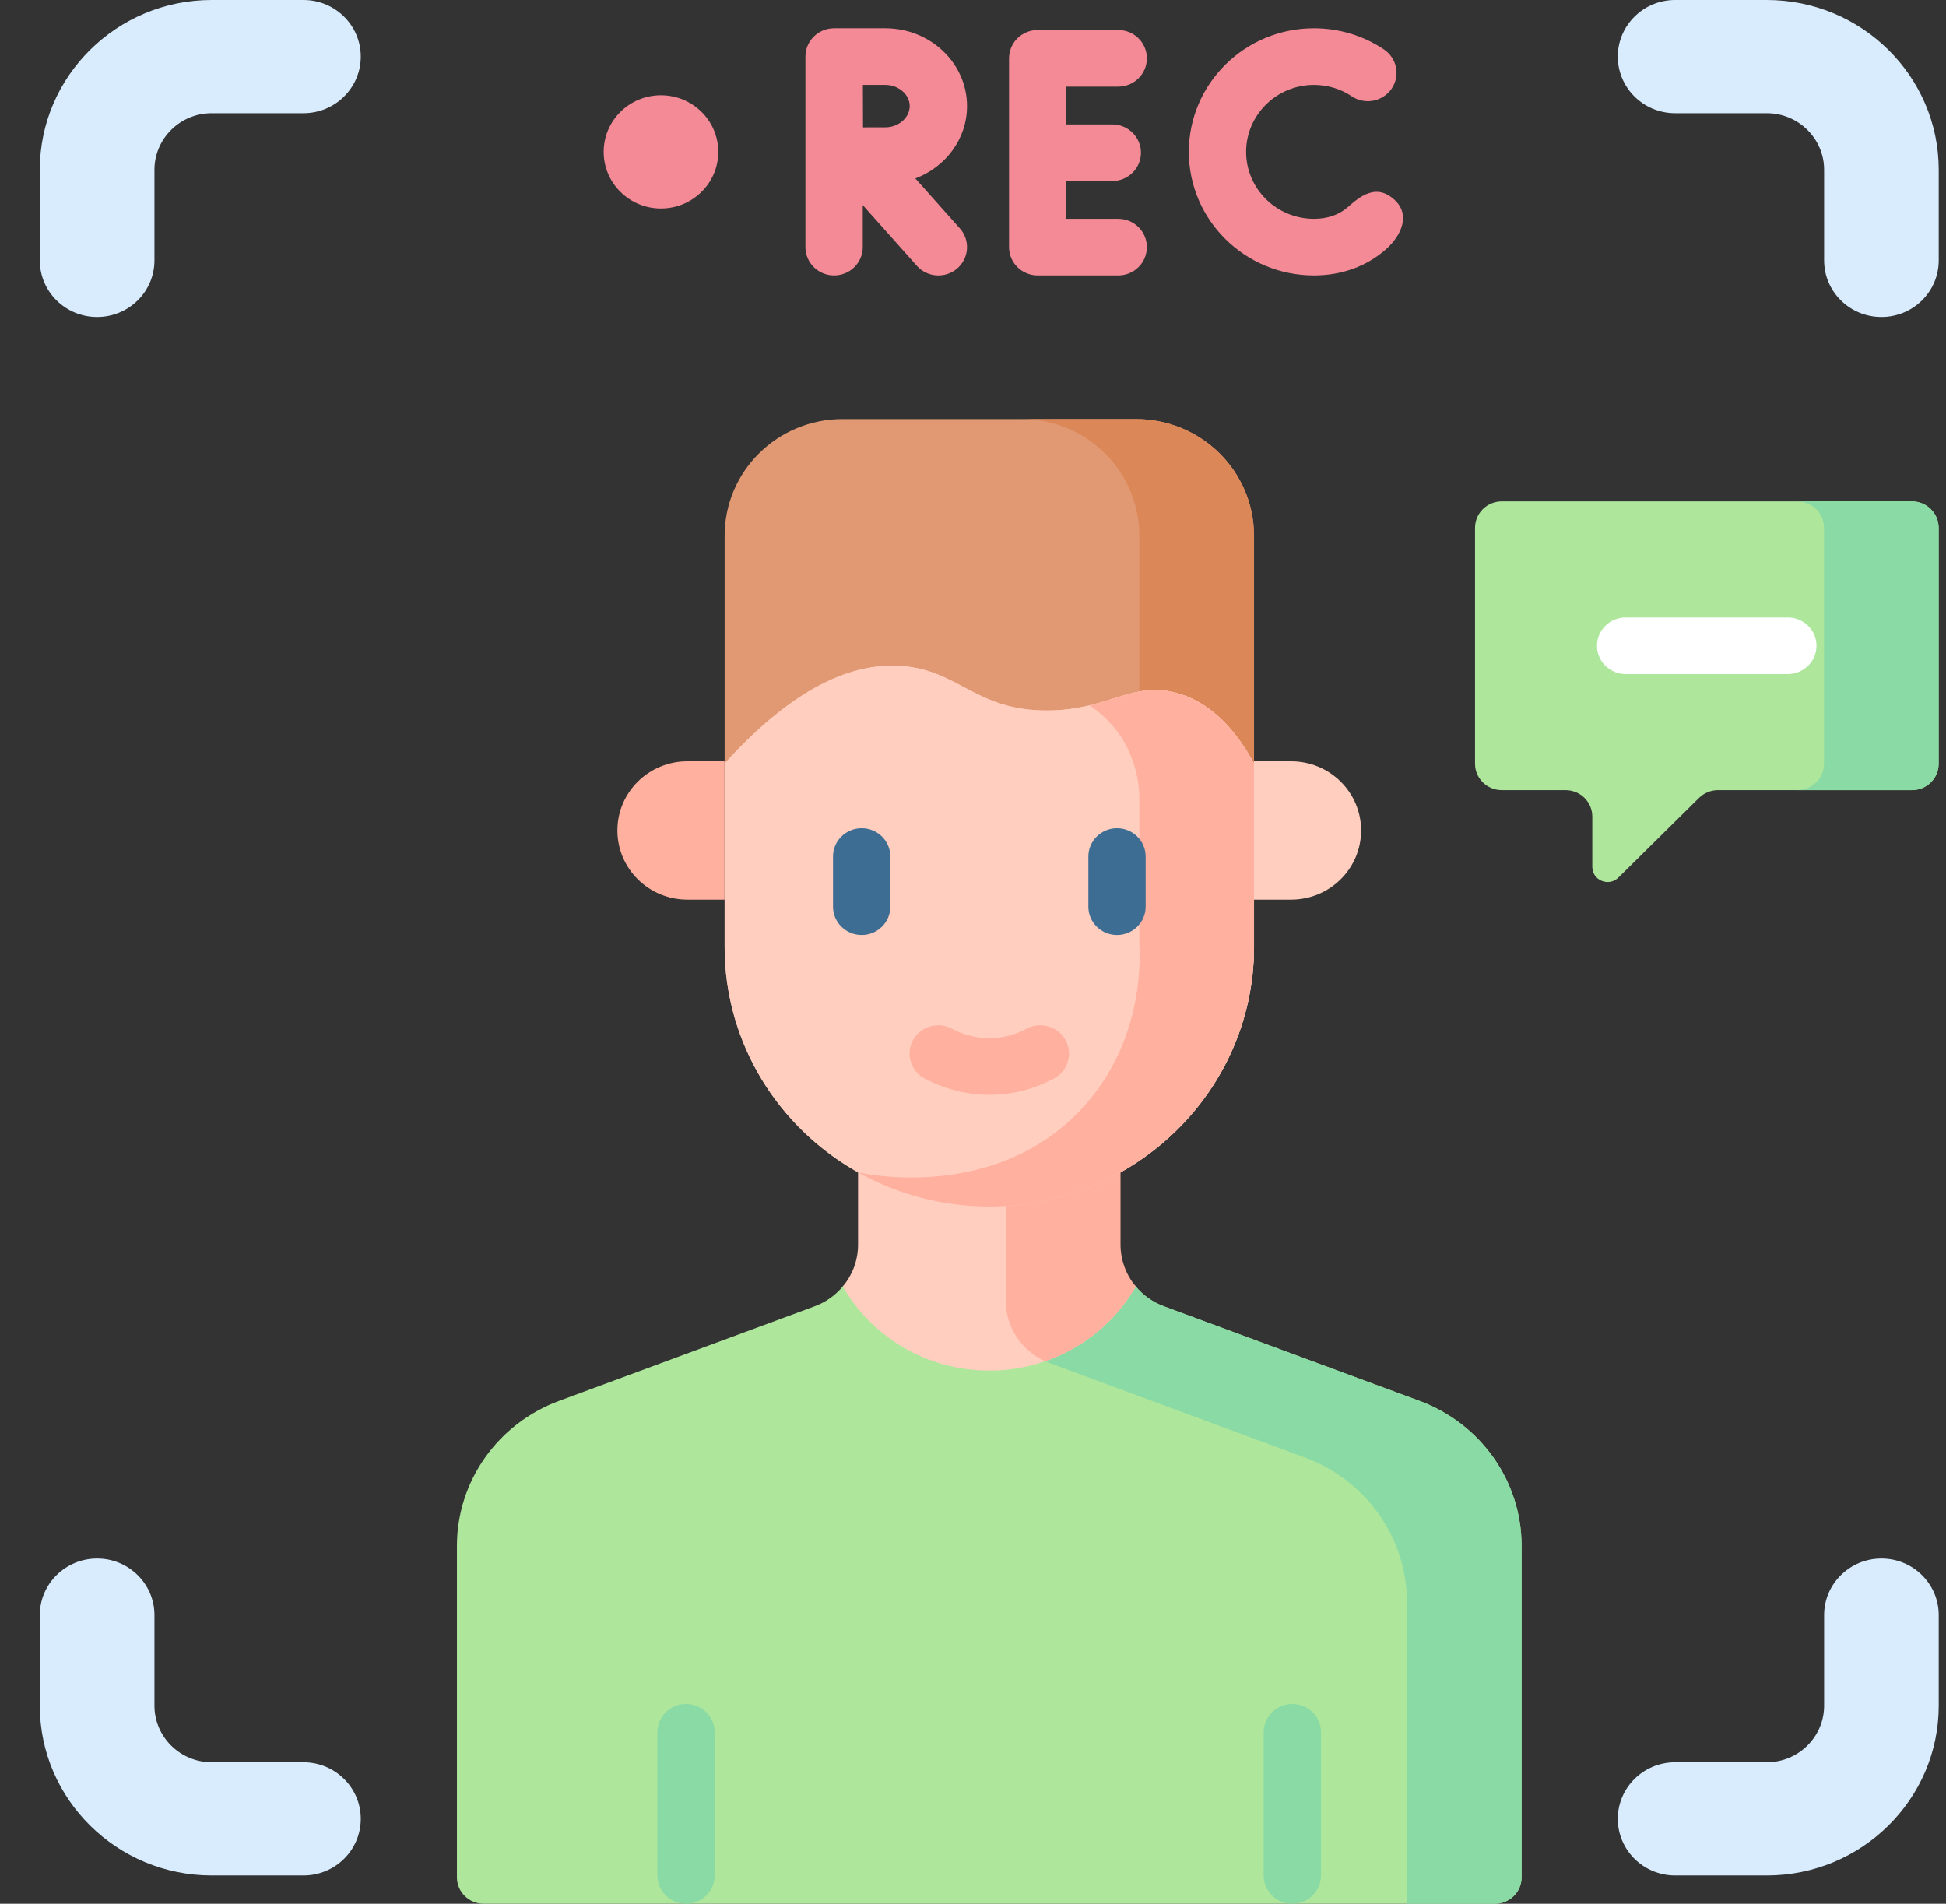 <svg width="46" height="45" viewBox="0 0 46 45" fill="none" xmlns="http://www.w3.org/2000/svg">
<rect x="0" y="0" width="46" height="45" fill="#333333" stroke="none"/>
<path d="M2.296 7.493C1.548 7.493 0.941 6.894 0.941 6.155V4.014C0.941 1.801 2.764 0 5.005 0H7.173C7.921 0 8.528 0.599 8.528 1.338C8.528 2.077 7.921 2.676 7.173 2.676H5.005C4.258 2.676 3.651 3.276 3.651 4.014V6.155C3.651 6.894 3.044 7.493 2.296 7.493Z" fill="#D8ECFE"/>
<path d="M44.474 7.493C43.726 7.493 43.119 6.894 43.119 6.155V4.014C43.119 3.276 42.511 2.676 41.764 2.676H39.597C38.849 2.676 38.242 2.077 38.242 1.338C38.242 0.599 38.849 0 39.597 0H41.764C44.005 0 45.828 1.801 45.828 4.014V6.155C45.828 6.894 45.222 7.493 44.474 7.493Z" fill="#D8ECFE"/>
<path d="M7.173 44.331H5.005C2.765 44.331 0.941 42.531 0.941 40.318V38.177C0.941 37.438 1.548 36.839 2.296 36.839C3.044 36.839 3.651 37.438 3.651 38.177V40.318C3.651 41.055 4.258 41.656 5.005 41.656H7.173C7.921 41.656 8.528 42.255 8.528 42.993C8.528 43.733 7.921 44.331 7.173 44.331Z" fill="#D8ECFE"/>
<path d="M41.764 44.331H39.597C38.849 44.331 38.242 43.732 38.242 42.993C38.242 42.255 38.849 41.656 39.597 41.656H41.764C42.511 41.656 43.119 41.055 43.119 40.318V38.177C43.119 37.438 43.726 36.839 44.474 36.839C45.222 36.839 45.828 37.438 45.828 38.177V40.318C45.828 42.531 44.005 44.331 41.764 44.331Z" fill="#D8ECFE"/>
<path d="M26.433 2.048C26.807 2.048 27.11 1.748 27.11 1.379C27.11 1.009 26.807 0.71 26.433 0.71H24.529C24.155 0.71 23.852 1.009 23.852 1.379V5.841C23.852 6.211 24.155 6.51 24.529 6.51H26.433C26.807 6.51 27.11 6.211 27.11 5.841C27.11 5.472 26.807 5.172 26.433 5.172H25.206V4.279H26.292C26.666 4.279 26.97 3.979 26.97 3.61C26.97 3.241 26.666 2.941 26.292 2.941H25.206V2.048H26.433Z" fill="#F58A97"/>
<path d="M32.93 4.693C32.525 4.357 32.177 4.615 31.86 4.895C31.65 5.079 31.381 5.172 31.059 5.172C30.175 5.172 29.456 4.462 29.456 3.59C29.456 2.717 30.175 2.007 31.059 2.007C31.38 2.007 31.69 2.1 31.954 2.277C32.264 2.484 32.685 2.403 32.895 2.097C33.104 1.791 33.023 1.375 32.712 1.168C32.223 0.841 31.651 0.669 31.059 0.669C29.428 0.669 28.102 1.979 28.102 3.59C28.102 5.2 29.428 6.51 31.059 6.51C31.713 6.51 32.302 6.297 32.76 5.894C33.117 5.58 33.373 5.06 32.93 4.693Z" fill="#F58A97"/>
<path d="M22.859 2.508C22.859 1.494 21.993 0.669 20.93 0.669H19.718C19.718 0.669 19.717 0.669 19.717 0.669C19.717 0.669 19.717 0.669 19.716 0.669C19.342 0.669 19.039 0.968 19.039 1.338V5.841C19.039 6.211 19.342 6.51 19.716 6.51C20.091 6.51 20.394 6.211 20.394 5.841V4.848L21.673 6.283C21.921 6.562 22.349 6.587 22.629 6.344C22.91 6.099 22.937 5.677 22.69 5.399L21.637 4.218C22.352 3.948 22.859 3.284 22.859 2.508ZM20.93 2.007C21.241 2.007 21.504 2.236 21.504 2.508C21.504 2.78 21.241 3.01 20.93 3.01C20.803 3.01 20.602 3.01 20.4 3.011C20.399 2.818 20.398 2.21 20.397 2.007L20.93 2.007Z" fill="#F58A97"/>
<path d="M15.624 4.928C16.372 4.928 16.979 4.329 16.979 3.59C16.979 2.851 16.372 2.252 15.624 2.252C14.876 2.252 14.27 2.851 14.27 3.59C14.27 4.329 14.876 4.928 15.624 4.928Z" fill="#F58A97"/>
<path d="M11.433 45C11.084 45 10.801 44.72 10.801 44.376V36.541C10.801 35.016 11.763 33.651 13.217 33.113L19.254 30.879C19.521 30.781 19.748 30.617 19.921 30.41C20.15 30.137 21.637 29.79 21.637 29.421V27.037H25.131V29.421C25.131 29.79 26.618 30.137 26.847 30.41C27.02 30.617 27.247 30.781 27.514 30.879L33.551 33.113C35.005 33.651 35.967 35.016 35.967 36.541V44.376C35.967 44.72 35.684 45 35.335 45H11.433Z" fill="#AEE69C"/>
<path d="M33.552 33.113L27.515 30.879C27.248 30.781 27.021 30.617 26.848 30.41C26.619 30.137 25.132 29.79 25.132 29.421V27.037H23.777V30.759C23.777 31.407 24.187 31.988 24.806 32.217L30.843 34.451C32.297 34.989 33.259 36.354 33.259 37.879V45H35.336C35.685 45 35.968 44.72 35.968 44.376V36.541C35.968 35.016 35.006 33.651 33.552 33.113Z" fill="#89DAA4"/>
<path d="M23.385 32.398C24.871 32.398 26.166 31.596 26.848 30.41C26.619 30.137 25.132 29.79 25.132 29.421V27.037H20.283V29.421C20.283 29.79 20.15 30.137 19.922 30.41C20.603 31.596 21.898 32.398 23.385 32.398Z" fill="#FFCEBF"/>
<path d="M24.707 32.177C25.619 31.86 26.379 31.227 26.848 30.41C26.617 30.134 26.487 29.779 26.487 29.421V27.037H23.777V30.759C23.777 31.372 24.144 31.925 24.707 32.177Z" fill="#FFB09E"/>
<path d="M29.643 20.08H17.129V12.662C17.129 11.14 18.378 9.906 19.919 9.906H26.852C28.393 9.906 29.643 11.14 29.643 12.662V20.08H29.643Z" fill="#E19974"/>
<path d="M26.85 9.906H24.141C25.682 9.906 26.931 11.14 26.931 12.662V20.08H29.64V12.662C29.64 11.14 28.391 9.906 26.85 9.906Z" fill="#DC8758"/>
<path d="M29.643 18.047C29.311 17.435 28.749 16.652 27.848 16.389C26.767 16.074 26.201 16.8 24.732 16.795C23.062 16.79 22.667 15.847 21.32 15.743C20.352 15.669 18.953 16.033 17.129 18.047V22.377C17.129 25.769 19.93 28.519 23.386 28.519C26.841 28.519 29.643 25.769 29.643 22.377V18.047H29.643Z" fill="#FFCEBF"/>
<path d="M29.643 18.047C29.311 17.435 28.749 16.652 27.848 16.389C26.767 16.074 26.201 16.8 24.732 16.795C23.062 16.79 22.667 15.847 21.32 15.743C20.352 15.669 18.953 16.033 17.129 18.047V22.377C17.129 24.663 18.401 26.657 20.289 27.715C21.202 28.227 23.386 28.079 23.386 28.079C24.512 28.079 25.568 28.227 26.48 27.716C28.369 26.659 29.643 24.664 29.643 22.377V18.047H29.643Z" fill="#FFCEBF"/>
<path d="M29.642 22.377V18.047C29.31 17.435 28.748 16.652 27.847 16.389C27.059 16.159 26.544 16.483 25.753 16.673C25.787 16.696 25.821 16.719 25.855 16.743C26.546 17.241 26.933 18.054 26.933 18.899V22.377C26.951 22.761 27.006 24.698 25.533 26.247C23.494 28.392 20.465 27.754 20.289 27.713C21.202 28.225 22.258 28.519 23.385 28.519C26.841 28.519 29.642 25.769 29.642 22.377Z" fill="#FFB09E"/>
<path d="M20.369 22.101C19.995 22.101 19.691 21.801 19.691 21.432V20.246C19.691 19.877 19.995 19.577 20.369 19.577C20.743 19.577 21.046 19.877 21.046 20.246V21.432C21.046 21.801 20.743 22.101 20.369 22.101Z" fill="#3D6D93"/>
<path d="M26.404 22.101C26.03 22.101 25.727 21.801 25.727 21.432V20.246C25.727 19.877 26.03 19.577 26.404 19.577C26.778 19.577 27.081 19.877 27.081 20.246V21.432C27.081 21.801 26.778 22.101 26.404 22.101Z" fill="#3D6D93"/>
<path d="M23.385 25.878C23.374 25.878 23.363 25.878 23.352 25.878C22.83 25.872 22.312 25.739 21.853 25.492C21.525 25.315 21.404 24.909 21.583 24.584C21.762 24.26 22.173 24.14 22.502 24.317C22.686 24.416 22.986 24.536 23.366 24.54C23.767 24.542 24.076 24.421 24.268 24.317C24.597 24.14 25.008 24.26 25.187 24.584C25.366 24.909 25.245 25.315 24.917 25.492C24.588 25.669 24.058 25.878 23.385 25.878Z" fill="#FFB09E"/>
<path d="M30.518 21.265H29.641V17.995H30.518C31.433 17.995 32.174 18.727 32.174 19.63C32.174 20.533 31.433 21.265 30.518 21.265Z" fill="#FFCEBF"/>
<path d="M16.249 21.265H17.127V17.995H16.249C15.335 17.995 14.594 18.727 14.594 19.63C14.594 20.533 15.335 21.265 16.249 21.265Z" fill="#FFB09E"/>
<path d="M30.548 45C30.174 45 29.871 44.701 29.871 44.331V40.946C29.871 40.577 30.174 40.277 30.548 40.277C30.922 40.277 31.226 40.577 31.226 40.946V44.331C31.226 44.701 30.923 45 30.548 45Z" fill="#89DAA4"/>
<path d="M16.216 45C15.842 45 15.539 44.701 15.539 44.331V40.946C15.539 40.577 15.842 40.277 16.216 40.277C16.59 40.277 16.894 40.577 16.894 40.946V44.331C16.894 44.701 16.59 45 16.216 45Z" fill="#89DAA4"/>
<path d="M45.194 18.677H40.61C40.443 18.677 40.282 18.743 40.163 18.86L38.256 20.744C38.028 20.969 37.639 20.81 37.639 20.492V19.302C37.639 18.957 37.356 18.677 37.007 18.677H35.499C35.15 18.677 34.867 18.398 34.867 18.053V12.477C34.867 12.132 35.15 11.852 35.499 11.852H45.194C45.543 11.852 45.826 12.132 45.826 12.477V18.053C45.826 18.398 45.543 18.677 45.194 18.677Z" fill="#AEE69C"/>
<path d="M45.194 11.852H42.484C42.834 11.852 43.117 12.132 43.117 12.477V18.053C43.117 18.398 42.834 18.677 42.484 18.677H45.194C45.543 18.677 45.826 18.398 45.826 18.053V12.477C45.826 12.132 45.543 11.852 45.194 11.852Z" fill="#89DAA4"/>
<path d="M42.261 15.934H38.427C38.053 15.934 37.75 15.634 37.75 15.265C37.75 14.895 38.053 14.596 38.427 14.596H42.261C42.635 14.596 42.939 14.895 42.939 15.265C42.938 15.634 42.635 15.934 42.261 15.934Z" fill="white"/>
</svg>
